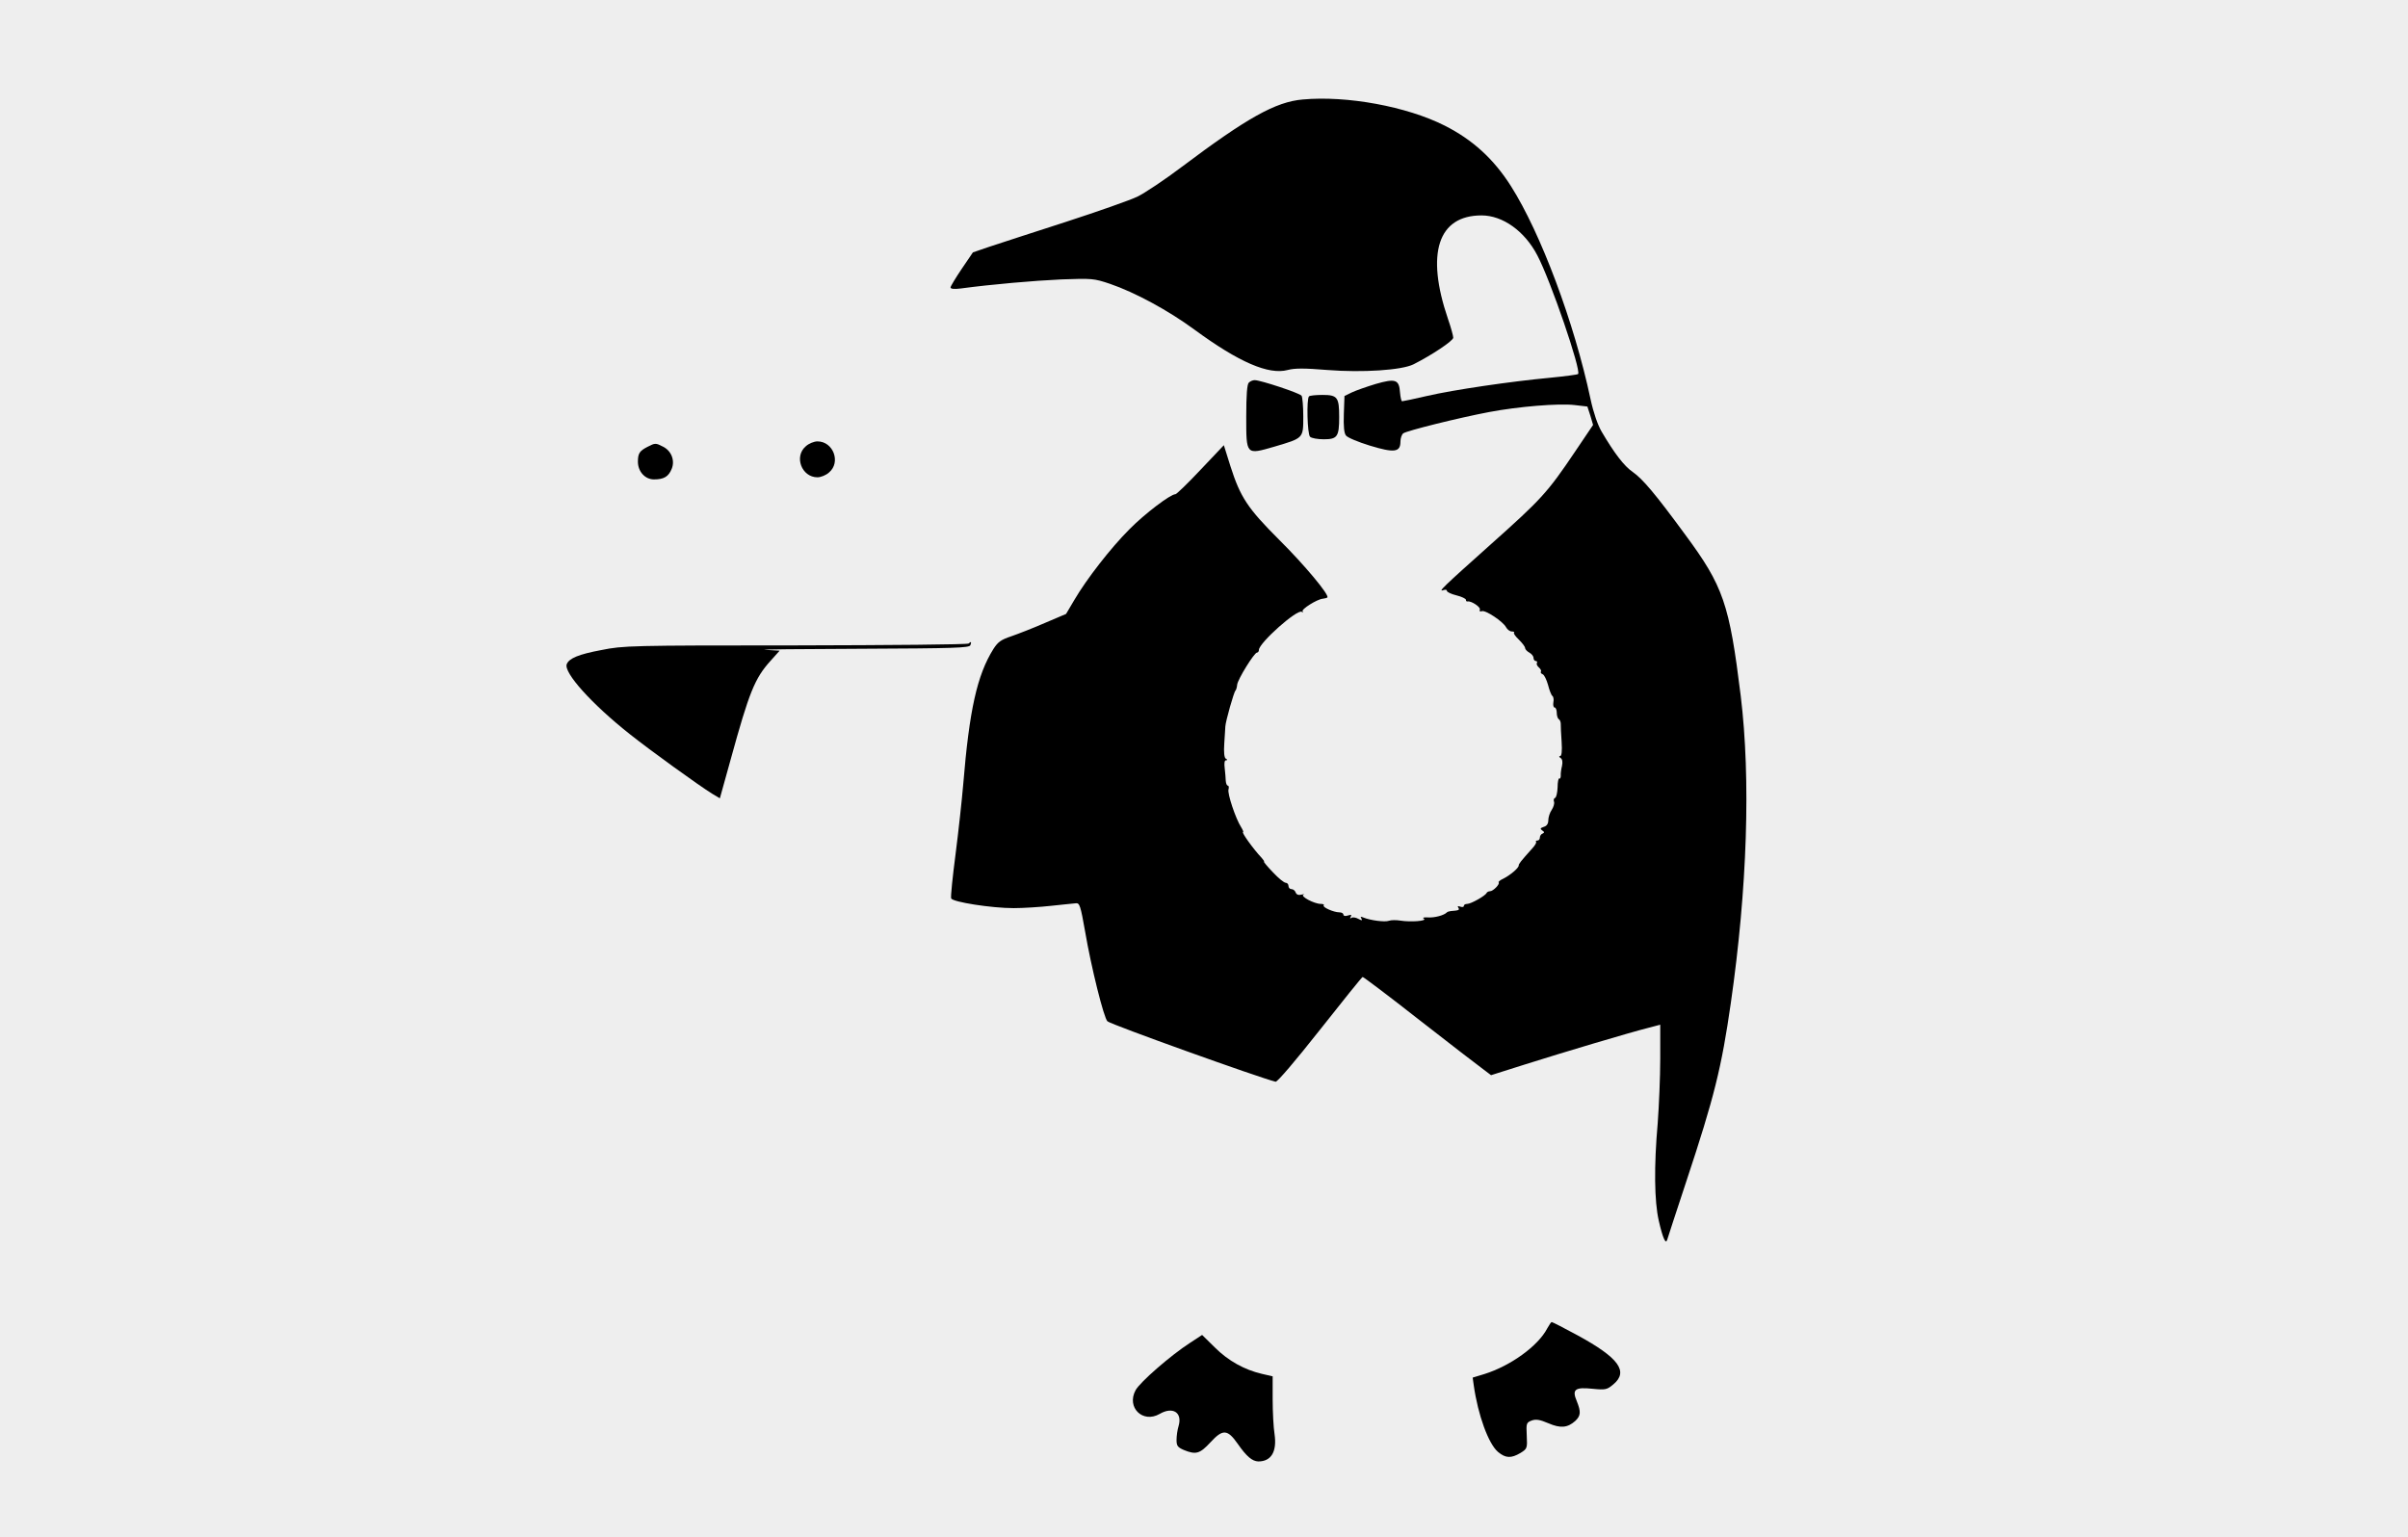 <?xml version="1.0" standalone="no"?>
<!DOCTYPE svg PUBLIC "-//W3C//DTD SVG 20010904//EN"
 "http://www.w3.org/TR/2001/REC-SVG-20010904/DTD/svg10.dtd">
<svg version="1.0" xmlns="http://www.w3.org/2000/svg"
 width="1140pt" height="728pt" viewBox="0 0 1140 728"
 preserveAspectRatio="xMidYMid meet">
 <rect width="100%" height="100%" fill="#EEE"/>
<g transform="translate(0,728) scale(0.1,-0.1)"
fill="#000000" stroke="none">
<path d="M6168 6809 c-129 -11 -264 -87 -573 -319 -82 -62 -177 -125 -210
-141 -33 -16 -186 -70 -340 -120 -154 -50 -316 -102 -360 -117 l-79 -27 -53
-78 c-29 -43 -53 -83 -53 -88 0 -7 17 -9 48 -5 149 20 346 37 477 43 144 5
153 5 230 -21 117 -40 275 -125 400 -217 210 -154 351 -215 441 -191 34 9 78
9 189 0 165 -13 351 -1 407 27 85 43 188 111 188 126 0 8 -11 49 -25 89 -106
311 -47 490 159 490 100 0 204 -74 264 -189 63 -119 209 -546 193 -562 -3 -3
-64 -11 -136 -18 -181 -17 -450 -56 -580 -86 -60 -14 -113 -25 -117 -25 -4 0
-8 19 -10 41 -4 62 -21 68 -115 41 -43 -13 -94 -31 -113 -40 l-35 -17 -3 -85
c-2 -58 1 -91 10 -102 7 -10 58 -31 113 -48 115 -35 145 -32 145 19 0 16 6 33
13 39 15 12 264 74 407 101 137 26 330 42 405 33 l60 -7 14 -43 13 -44 -85
-126 c-132 -196 -160 -226 -401 -441 -225 -201 -251 -226 -222 -215 9 3 16 2
16 -4 0 -5 20 -15 45 -21 25 -6 45 -16 45 -21 0 -6 3 -9 8 -8 16 4 62 -26 58
-38 -3 -8 0 -11 9 -8 17 7 101 -49 115 -76 6 -11 18 -20 27 -20 9 0 14 -3 11
-6 -4 -3 7 -18 23 -33 16 -16 29 -33 29 -39 0 -6 9 -16 20 -22 11 -6 20 -17
20 -25 0 -8 5 -15 11 -15 5 0 8 -4 5 -9 -3 -5 1 -14 9 -21 8 -7 13 -16 10 -20
-3 -4 1 -10 9 -13 7 -3 18 -26 25 -51 6 -24 15 -47 20 -51 5 -3 8 -17 5 -30
-2 -14 0 -25 6 -25 5 0 10 -11 10 -24 0 -14 4 -27 9 -31 6 -3 10 -13 10 -23 0
-9 1 -47 4 -84 3 -45 0 -68 -7 -68 -6 0 -6 -4 2 -9 8 -5 11 -18 7 -37 -4 -16
-7 -37 -6 -47 0 -9 -3 -16 -7 -13 -4 2 -8 -17 -8 -42 -1 -25 -6 -48 -12 -50
-6 -2 -8 -10 -5 -18 3 -8 -2 -25 -11 -39 -9 -13 -16 -35 -16 -49 0 -16 -7 -27
-21 -31 -17 -6 -19 -9 -8 -17 11 -7 11 -11 2 -15 -7 -2 -13 -11 -13 -19 0 -8
-5 -14 -12 -14 -6 0 -9 -3 -6 -6 3 -3 -4 -16 -16 -29 -58 -65 -66 -75 -66 -83
0 -12 -39 -45 -72 -62 -16 -7 -26 -16 -23 -18 7 -8 -26 -42 -41 -42 -7 0 -14
-4 -16 -8 -5 -13 -74 -52 -92 -52 -9 0 -16 -4 -16 -10 0 -5 -7 -6 -17 -3 -11
4 -14 3 -9 -5 7 -11 3 -13 -36 -16 -7 -1 -15 -3 -18 -6 -13 -14 -58 -26 -89
-24 -21 1 -29 -1 -20 -6 17 -11 -63 -17 -112 -9 -19 3 -43 3 -54 -1 -19 -7
-87 2 -119 15 -14 6 -17 5 -11 -4 6 -10 3 -11 -14 -2 -12 7 -27 9 -33 5 -7 -5
-8 -3 -3 6 5 9 2 10 -14 5 -12 -4 -21 -2 -21 4 0 6 -8 11 -19 11 -27 0 -83 25
-74 33 3 4 -3 7 -14 7 -31 0 -99 36 -82 44 8 3 4 3 -9 0 -15 -4 -24 0 -28 10
-3 9 -12 16 -20 16 -8 0 -14 7 -14 15 0 8 -6 15 -13 15 -8 0 -35 22 -61 50
-26 27 -45 50 -42 50 3 0 -2 8 -11 18 -39 41 -97 122 -88 122 3 0 -1 10 -9 23
-26 40 -66 160 -60 179 3 10 1 18 -3 18 -5 0 -9 10 -10 23 0 12 -3 39 -5 60
-3 23 -1 37 6 37 8 0 8 3 -1 8 -7 4 -10 30 -7 72 2 36 5 72 5 80 1 24 41 165
48 170 3 3 7 15 8 28 3 26 81 152 94 152 5 0 9 6 9 13 1 33 181 194 203 180 7
-3 9 -2 4 2 -8 10 69 58 95 60 10 1 20 4 22 6 11 11 -109 155 -229 274 -149
149 -183 201 -230 348 l-31 99 -110 -116 c-60 -64 -114 -116 -119 -116 -24 0
-146 -93 -218 -166 -89 -89 -203 -236 -261 -335 l-39 -66 -101 -43 c-55 -24
-127 -52 -159 -63 -48 -16 -63 -27 -84 -60 -77 -123 -114 -288 -143 -642 -6
-71 -22 -219 -36 -328 -14 -108 -24 -203 -21 -211 7 -17 190 -46 296 -46 44 0
124 5 178 11 54 6 107 11 117 12 17 2 22 -13 43 -133 29 -170 89 -411 106
-426 16 -15 721 -268 796 -286 8 -2 94 99 210 246 108 137 199 250 202 250 3
1 125 -91 269 -204 145 -113 281 -218 302 -233 l37 -28 158 50 c183 58 502
153 586 174 l57 15 0 -160 c0 -87 -6 -225 -12 -306 -18 -204 -16 -370 5 -462
19 -83 33 -114 40 -90 2 8 43 132 90 275 133 401 167 539 211 845 78 542 95
1061 47 1455 -54 437 -82 519 -264 765 -140 191 -200 262 -247 295 -41 28 -87
88 -148 192 -18 31 -38 88 -52 153 -77 363 -236 787 -377 1009 -82 129 -181
219 -313 286 -180 91 -464 143 -672 124z"/>
<path d="M5912 5468 c-8 -8 -12 -58 -12 -160 0 -184 -2 -182 133 -143 139 41
137 39 137 143 0 48 -4 92 -8 98 -7 12 -194 74 -222 74 -9 0 -21 -5 -28 -12z"/>
<path d="M6197 5403 c-12 -12 -8 -178 5 -191 7 -7 36 -12 65 -12 64 0 73 12
73 105 0 94 -8 105 -79 105 -32 0 -61 -3 -64 -7z"/>
<path d="M3815 5167 c-57 -48 -20 -147 55 -147 16 0 41 10 55 23 57 48 20 147
-55 147 -16 0 -41 -10 -55 -23z"/>
<path d="M3065 5164 c-37 -19 -45 -31 -45 -70 0 -47 34 -84 76 -84 47 0 69 13
84 50 16 39 -1 85 -41 105 -35 18 -37 18 -74 -1z"/>
<path d="M4586 4233 c-4 -5 -373 -8 -819 -9 -784 0 -816 -1 -920 -22 -107 -20
-153 -39 -164 -67 -15 -40 118 -188 297 -330 98 -78 328 -244 391 -283 l37
-22 52 187 c87 316 113 381 188 464 l43 48 -68 4 c-37 2 164 4 448 5 449 2
518 4 523 17 6 16 3 19 -8 8z"/>
<path d="M7325 990 c-43 -83 -173 -177 -297 -216 l-56 -17 5 -36 c20 -142 70
-278 115 -316 36 -30 62 -31 106 -5 32 20 33 22 30 82 -3 59 -2 62 24 72 20 7
38 4 78 -13 58 -25 91 -22 128 11 26 25 27 43 7 93 -24 56 -9 68 75 59 62 -6
68 -4 98 21 73 61 26 126 -171 233 -63 34 -117 62 -121 62 -3 0 -12 -14 -21
-30z"/>
<path d="M5633 921 c-91 -59 -237 -186 -257 -224 -44 -81 34 -158 114 -112 62
36 108 7 90 -56 -6 -19 -10 -49 -10 -67 0 -28 5 -35 35 -48 57 -23 75 -18 126
37 58 63 80 62 129 -8 41 -59 68 -82 97 -83 61 0 89 46 77 129 -5 31 -9 105
-9 165 l0 109 -52 12 c-81 19 -158 61 -222 125 l-60 59 -58 -38z"/>
</g>
</svg>